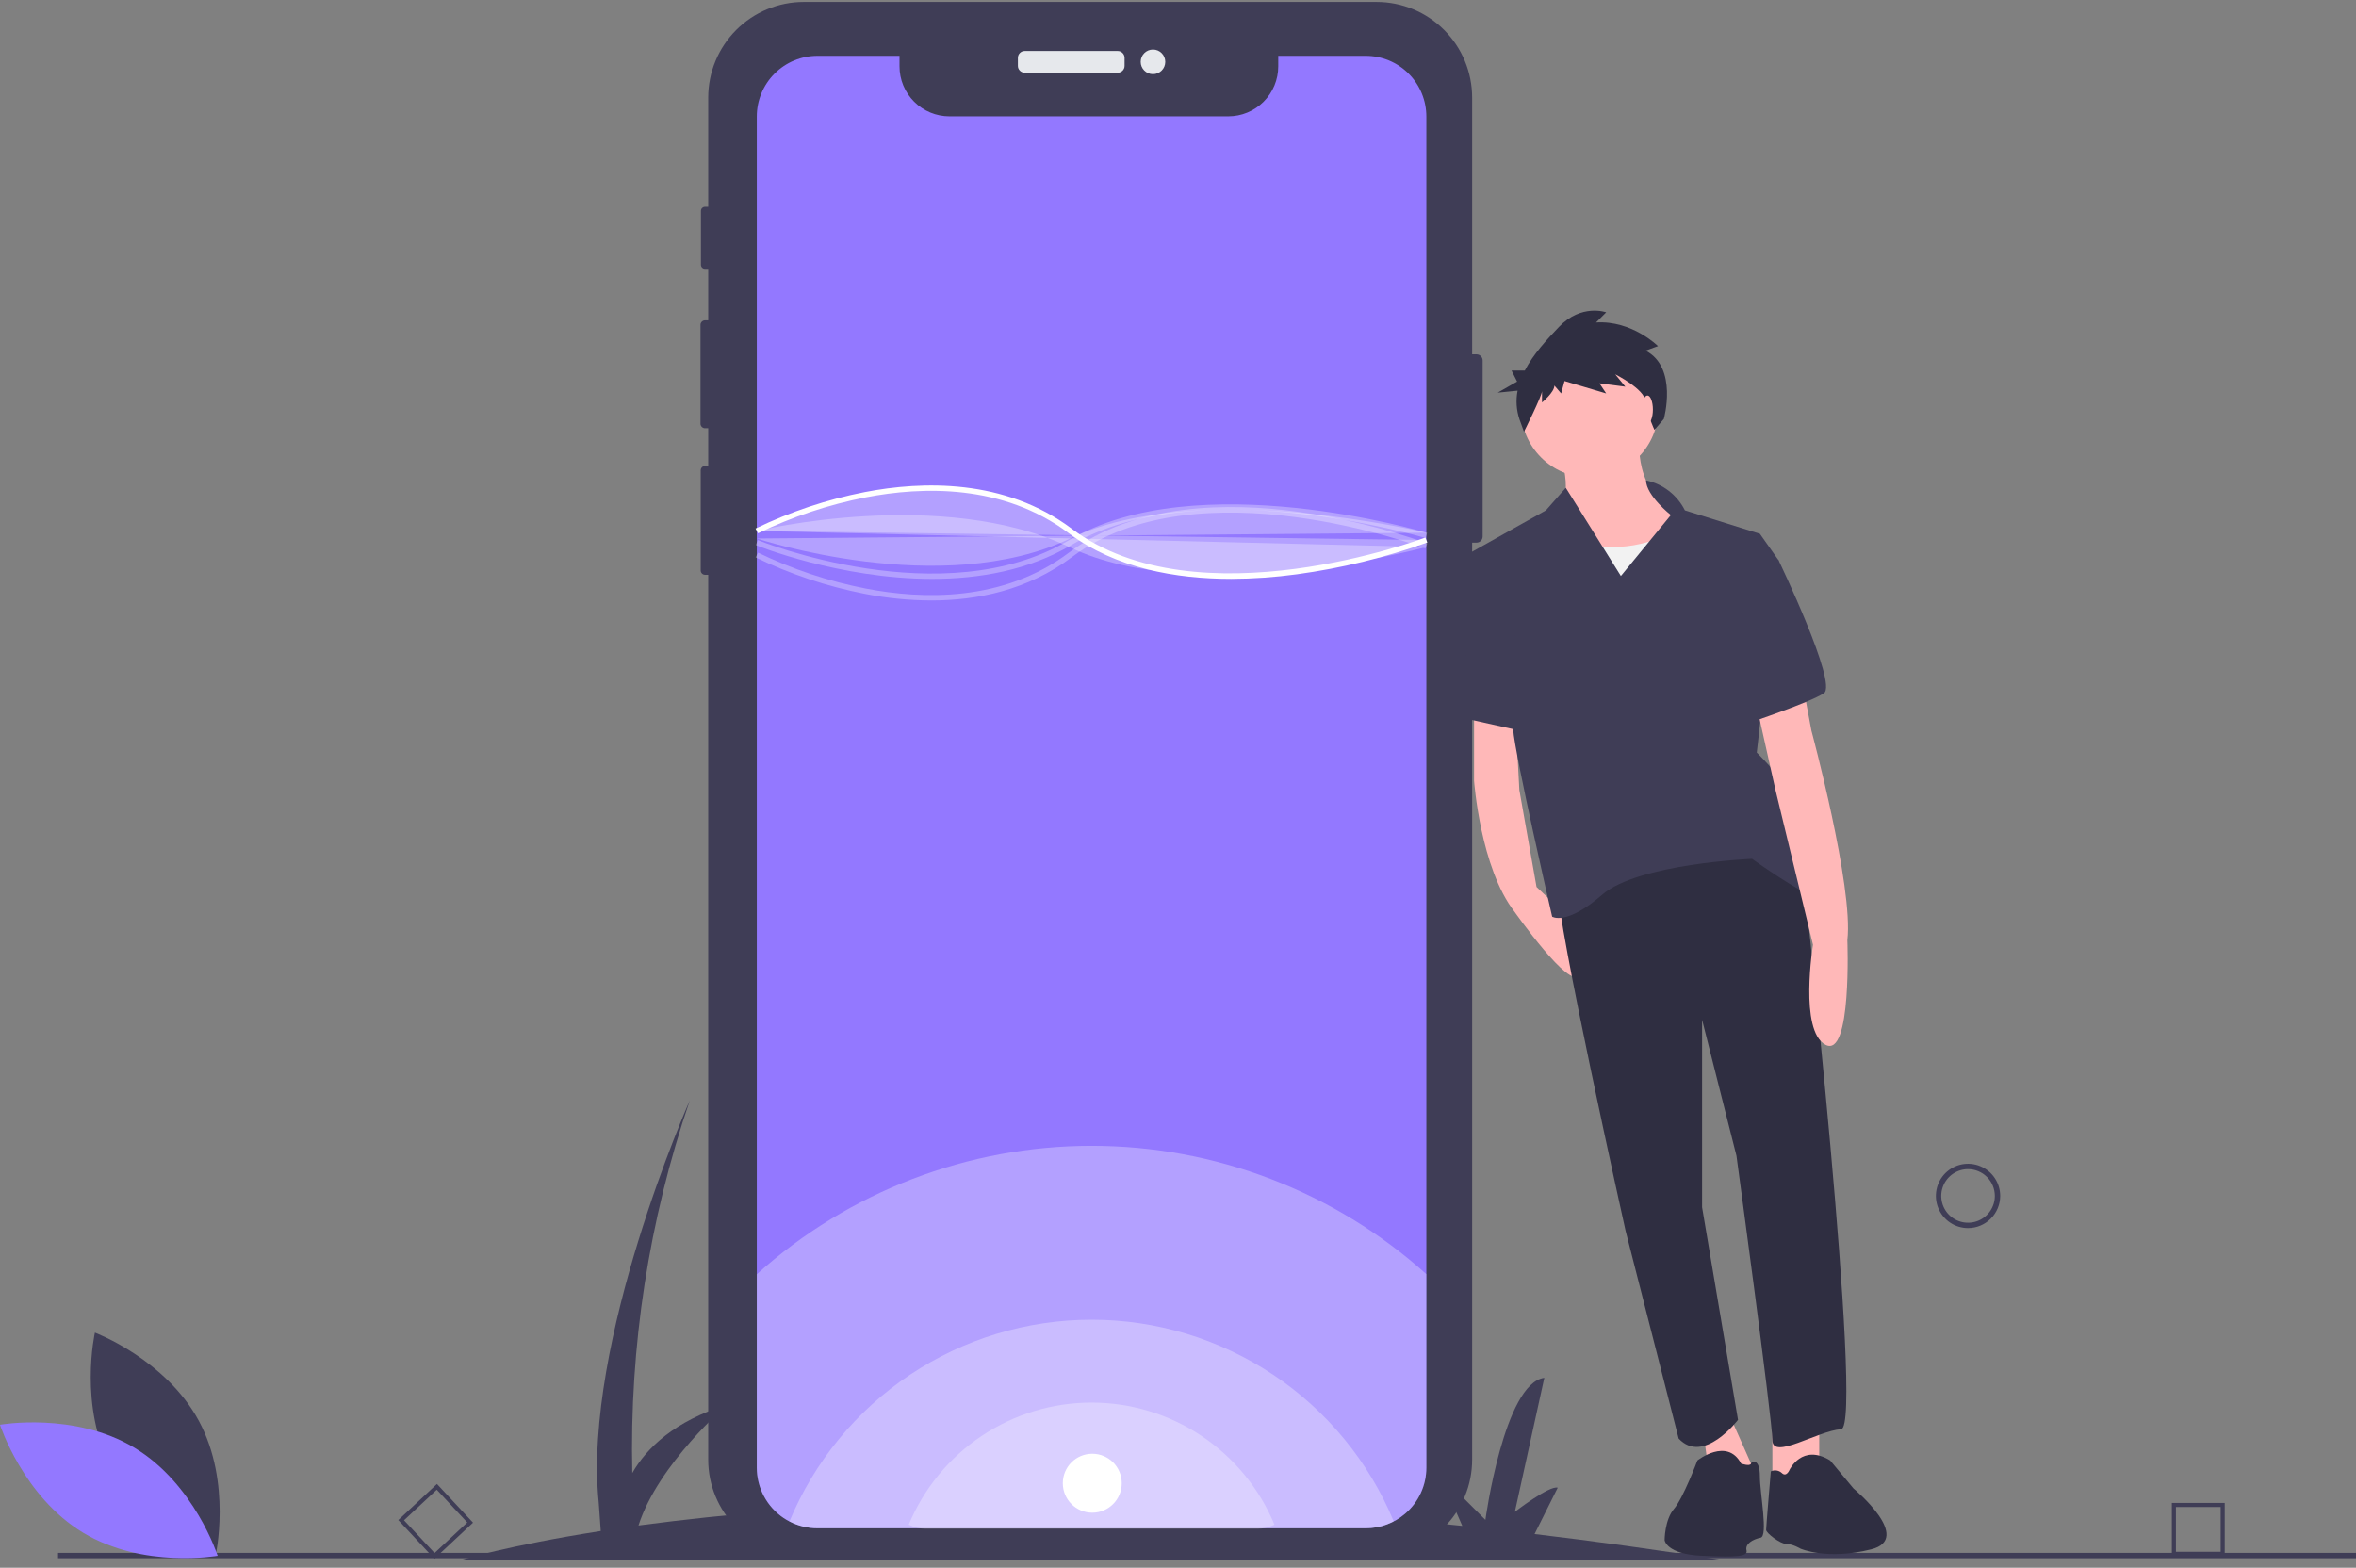 <svg width="284" height="189" viewBox="0 0 284 189" fill="none" xmlns="http://www.w3.org/2000/svg">
<rect x="0" y="0" width="284" height="189" fill="#808080" stroke="none"/>
<g clip-path="url(#clip0_50_743)">
<path d="M207.631 188.073C199.779 186.843 192.229 185.797 184.982 184.934L187.772 179.349C186.804 179.026 182.606 182.257 182.606 182.257L186.158 166.102C181.314 166.748 179.054 183.226 179.054 183.226L173.564 177.734L176.267 183.952C154.089 181.621 134.951 180.893 118.864 181.06L121.253 176.28C120.284 175.956 116.086 179.187 116.086 179.187L119.638 163.032C114.795 163.679 112.534 180.157 112.534 180.157L107.045 174.664L109.907 181.251C98.887 181.571 87.891 182.457 76.963 183.905C79.346 176.475 87.67 169.333 87.67 169.333C81.27 171.325 77.94 174.571 76.217 177.58C75.868 162.315 78.215 147.109 83.149 132.661C83.149 132.661 70.233 161.74 72.17 181.126L72.416 184.57C61.179 186.324 55.541 188.073 55.541 188.073H207.631Z" fill="#3F3D56"/>
<path d="M237.234 148.052C236.467 148.052 235.718 147.825 235.081 147.399C234.444 146.973 233.947 146.367 233.654 145.659C233.36 144.95 233.284 144.17 233.433 143.418C233.583 142.666 233.952 141.975 234.494 141.433C235.036 140.891 235.726 140.522 236.478 140.372C237.229 140.222 238.008 140.299 238.716 140.593C239.425 140.886 240.03 141.383 240.455 142.021C240.881 142.658 241.109 143.408 241.109 144.175C241.107 145.203 240.699 146.188 239.972 146.915C239.246 147.642 238.261 148.051 237.234 148.052ZM237.234 140.944C236.595 140.944 235.971 141.133 235.44 141.488C234.909 141.843 234.495 142.348 234.25 142.938C234.006 143.529 233.942 144.178 234.067 144.805C234.191 145.432 234.499 146.008 234.95 146.459C235.402 146.911 235.977 147.219 236.604 147.344C237.23 147.468 237.879 147.404 238.469 147.16C239.059 146.915 239.564 146.501 239.918 145.97C240.273 145.439 240.463 144.814 240.463 144.175C240.462 143.318 240.121 142.497 239.516 141.891C238.91 141.285 238.09 140.945 237.234 140.944Z" fill="#3F3D56"/>
<path d="M268.177 187.564H261.803V181.186H268.177V187.564ZM262.293 187.073H267.687V181.676H262.293V187.073Z" fill="#3F3D56"/>
<path d="M52.358 187.913L48.01 183.249L52.672 178.898L57.02 183.562L52.358 187.913ZM48.703 183.273L52.382 187.22L56.327 183.538L52.648 179.592L48.703 183.273Z" fill="#3F3D56"/>
<path d="M284 187.204H6.998V187.85H284V187.204Z" fill="#3F3D56"/>
<path d="M178.723 43.455V64.677C178.722 64.873 178.644 65.061 178.506 65.199C178.367 65.338 178.179 65.416 177.983 65.417H177.457V175.966C177.457 179.025 176.242 181.959 174.08 184.122C171.919 186.285 168.987 187.501 165.929 187.501H96.894C95.38 187.501 93.882 187.202 92.483 186.622C91.085 186.043 89.814 185.193 88.744 184.122C87.674 183.051 86.825 181.779 86.246 180.38C85.667 178.98 85.369 177.481 85.369 175.966V69.294H84.988C84.85 69.294 84.718 69.24 84.619 69.142C84.521 69.044 84.466 68.912 84.465 68.774V56.696C84.465 56.627 84.479 56.559 84.505 56.496C84.531 56.432 84.57 56.375 84.618 56.326C84.667 56.277 84.725 56.239 84.788 56.212C84.852 56.186 84.92 56.173 84.988 56.173H85.369V51.623H84.985C84.84 51.623 84.701 51.565 84.599 51.462C84.496 51.359 84.439 51.219 84.439 51.074V39.161C84.44 39.017 84.497 38.878 84.6 38.776C84.702 38.673 84.841 38.616 84.985 38.615H85.369V32.405H84.979C84.915 32.405 84.852 32.393 84.793 32.369C84.734 32.344 84.681 32.309 84.636 32.264C84.591 32.219 84.555 32.165 84.531 32.106C84.507 32.047 84.494 31.984 84.494 31.921V25.42C84.494 25.291 84.545 25.167 84.636 25.076C84.727 24.984 84.85 24.933 84.979 24.932H85.369V11.769C85.37 8.711 86.584 5.778 88.745 3.615C90.906 1.452 93.838 0.237 96.894 0.237H165.929C168.986 0.237 171.918 1.452 174.08 3.615C176.241 5.777 177.456 8.71 177.457 11.769V42.715H177.983C178.179 42.716 178.367 42.794 178.506 42.933C178.644 43.072 178.722 43.259 178.723 43.455Z" fill="#3F3D56"/>
<path d="M134.738 6.152H123.52C123.067 6.152 122.699 6.52 122.699 6.974V7.944C122.699 8.397 123.067 8.765 123.52 8.765H134.738C135.191 8.765 135.559 8.397 135.559 7.944V6.974C135.559 6.52 135.191 6.152 134.738 6.152Z" fill="#E6E8EC"/>
<path d="M138.984 8.941C139.802 8.941 140.465 8.277 140.465 7.459C140.465 6.64 139.802 5.977 138.984 5.977C138.166 5.977 137.503 6.64 137.503 7.459C137.503 8.277 138.166 8.941 138.984 8.941Z" fill="#E6E8EC"/>
<path d="M171.937 14.05V176.923C171.938 177.982 171.709 179.028 171.265 179.989C170.821 180.951 170.173 181.804 169.367 182.49C168.044 183.618 166.362 184.238 164.623 184.238H98.54C97.364 184.239 96.205 183.957 95.162 183.414C94.917 183.288 94.68 183.148 94.451 182.994C93.458 182.323 92.645 181.419 92.082 180.36C91.52 179.302 91.226 178.121 91.226 176.923V14.05C91.225 13.089 91.415 12.137 91.782 11.249C92.15 10.362 92.689 9.555 93.368 8.875C94.047 8.196 94.853 7.657 95.74 7.289C96.628 6.921 97.579 6.732 98.54 6.732H108.43V8.002C108.43 9.6 109.065 11.133 110.194 12.262C111.324 13.393 112.855 14.027 114.453 14.027H148.061C149.658 14.027 151.19 13.393 152.319 12.262C153.449 11.133 154.083 9.6 154.083 8.002V6.732H164.623C165.584 6.732 166.535 6.921 167.422 7.288C168.31 7.656 169.116 8.195 169.796 8.875C170.475 9.554 171.014 10.361 171.381 11.249C171.748 12.137 171.937 13.089 171.937 14.05Z" fill="#9378FF"/>
<path opacity="0.3" d="M171.937 153.607V176.923C171.938 177.981 171.709 179.028 171.265 179.989C170.821 180.951 170.173 181.804 169.367 182.49C168.044 183.618 166.362 184.238 164.623 184.238H98.54C97.364 184.239 96.205 183.957 95.162 183.414C94.917 183.288 94.68 183.148 94.451 182.994C93.458 182.323 92.645 181.419 92.082 180.36C91.52 179.302 91.226 178.121 91.226 176.923V153.617C102.307 143.651 116.68 138.136 131.579 138.134C146.479 138.132 160.854 143.644 171.937 153.607Z" fill="white"/>
<path opacity="0.3" d="M168.007 183.407C166.964 183.956 165.802 184.241 164.623 184.238H98.54C97.364 184.239 96.205 183.957 95.162 183.414C98.153 176.214 103.209 170.063 109.691 165.735C116.173 161.408 123.79 159.098 131.582 159.097C139.375 159.096 146.993 161.405 153.475 165.731C159.958 170.058 165.014 176.208 168.007 183.407Z" fill="white"/>
<path opacity="0.3" d="M153.625 183.798C152.993 184.13 152.29 184.302 151.577 184.3H111.588C110.877 184.302 110.175 184.13 109.544 183.802C111.355 179.445 114.414 175.723 118.336 173.104C122.258 170.485 126.868 169.088 131.583 169.087C136.298 169.087 140.908 170.484 144.831 173.102C148.754 175.72 151.814 179.442 153.625 183.798Z" fill="white"/>
<path d="M148.392 69.785C141.763 69.785 134.488 68.522 128.809 64.26C120.902 58.326 111.16 58.643 104.38 59.954C99.876 60.832 95.505 62.289 91.375 64.288L91.076 63.715C95.257 61.69 99.682 60.213 104.24 59.322C111.154 57.984 121.095 57.664 129.197 63.743C144.373 75.132 171.549 64.903 171.821 64.799L172.053 65.402C166.957 67.22 161.686 68.504 156.325 69.233C153.696 69.592 151.046 69.777 148.392 69.785Z" fill="white"/>
<path opacity="0.3" d="M91.222 64.002C91.222 64.002 113.503 58.602 129.003 65.995C144.502 73.388 171.95 65.94 171.95 65.94" fill="white"/>
<path opacity="0.3" d="M112.257 72.39C109.566 72.378 106.881 72.109 104.24 71.589C99.682 70.698 95.257 69.222 91.076 67.196L91.375 66.623C95.505 68.623 99.876 70.079 104.38 70.957C111.16 72.268 120.902 72.585 128.809 66.651C136.903 60.577 148.241 60.594 156.325 61.678C161.686 62.407 166.957 63.691 172.053 65.509L171.821 66.112C171.549 66.008 144.374 55.778 129.197 67.168C123.884 71.155 117.78 72.39 112.257 72.39Z" fill="white"/>
<path opacity="0.3" d="M112.367 69.788C101.183 69.788 91.251 65.773 91.103 65.712L91.349 65.114C91.57 65.205 113.658 74.129 128.838 65.135C144.282 55.985 171.755 64.153 172.031 64.236L171.843 64.855C171.571 64.772 144.366 56.686 129.167 65.691C123.981 68.764 118.014 69.788 112.367 69.788Z" fill="white"/>
<path opacity="0.3" d="M91.226 64.916C91.226 64.916 113.503 72.309 129.003 64.916C144.503 57.523 171.937 64.218 171.937 64.218" fill="white"/>
<path d="M177.688 84.696V94.115C177.688 94.115 178.441 104.665 182.583 109.94C182.583 109.94 189.361 119.548 190.302 117.475L189.143 110.653L185.219 106.926L183.148 95.246L182.583 84.696H177.688Z" fill="#FFB8B8"/>
<path d="M219.296 169.847V176.817L213.648 178.889V170.789L219.296 169.847Z" fill="#FFB8B8"/>
<path d="M207.812 169.093L211.577 177.57L206.306 179.831L205.176 171.542L207.812 169.093Z" fill="#FFB8B8"/>
<path d="M217.226 104.1C217.226 104.1 224.757 172.107 221.932 172.296C219.108 172.484 213.648 176.064 213.648 173.615C213.648 171.166 209.318 139.328 209.318 139.328L205.176 122.939V145.545L209.506 171.166C209.506 171.166 205.364 176.629 202.352 173.426L195.951 148.371C195.951 148.371 187.478 110.317 187.855 107.303C187.855 107.303 207.247 90.725 217.226 104.1Z" fill="#2F2E41"/>
<path d="M215.719 177.194C215.719 177.194 217.226 173.991 220.615 176.064L223.439 179.455C223.439 179.455 230.72 185.488 225.553 186.78C220.228 188.113 217.037 186.695 217.037 186.695C217.037 186.695 216.096 186.13 215.343 186.13C214.59 186.13 212.895 184.811 212.895 184.435C212.895 184.058 213.46 177.382 213.46 177.382C213.673 177.278 213.913 177.241 214.148 177.274C214.383 177.308 214.602 177.411 214.778 177.571C215.343 178.136 215.719 177.194 215.719 177.194Z" fill="#2F2E41"/>
<path d="M204.611 176.064C204.611 176.064 208.188 173.238 209.883 176.44C209.883 176.44 210.95 176.817 211.075 176.44C211.201 176.064 212.142 175.875 212.142 177.947C212.142 180.02 213.165 185.188 212.223 185.377C211.282 185.565 210.34 186.13 210.529 186.884C210.717 187.637 209.506 187.743 205.176 187.555C200.846 187.367 200.657 185.671 200.657 185.671C200.657 185.671 200.657 183.222 201.787 181.904C202.917 180.585 204.611 176.064 204.611 176.064Z" fill="#2F2E41"/>
<path d="M197.645 52.67C197.645 52.67 196.704 59.641 202.728 62.09C208.753 64.539 189.361 72.639 187.478 67.93C185.595 63.22 187.855 61.713 187.855 61.713C187.855 61.713 189.738 59.829 188.043 54.743L197.645 52.67Z" fill="#FFB8B8"/>
<path d="M191.62 57.569C196.195 57.569 199.904 53.857 199.904 49.279C199.904 44.702 196.195 40.99 191.62 40.99C187.045 40.99 183.336 44.702 183.336 49.279C183.336 53.857 187.045 57.569 191.62 57.569Z" fill="#FFB8B8"/>
<path d="M201.222 64.35C201.222 64.35 195.574 67.365 190.114 65.104C184.654 62.843 184.842 72.639 184.842 72.639L187.666 79.987L207.247 78.103L205.929 66.799L201.222 64.35Z" fill="#F2F2F2"/>
<path d="M198.416 57.904C199.419 58.117 200.361 58.553 201.173 59.18C201.984 59.807 202.645 60.608 203.105 61.525L212.142 64.35L214.401 67.553L211.766 90.725C211.766 90.725 216.661 95.434 216.661 98.072C216.661 100.709 222.686 109.752 219.673 108.621C216.661 107.491 211.201 103.535 211.201 103.535C211.201 103.535 197.457 104.1 193.126 107.868C188.796 111.635 187.102 110.505 187.102 110.505C187.102 110.505 182.583 90.913 182.395 87.899C182.207 84.885 176.935 66.799 176.935 66.799L186.349 61.525L188.746 58.803L195.386 69.437L201.411 62.09C201.411 62.09 198.434 59.747 198.416 57.904Z" fill="#3F3D56"/>
<path d="M217.226 82.059L218.355 88.087C218.355 88.087 223.439 106.926 222.686 113.331C222.686 113.331 223.25 127.648 220.05 125.953C216.849 124.257 218.544 113.896 218.544 113.896L214.025 95.246L211.577 84.319L217.226 82.059Z" fill="#FFB8B8"/>
<path d="M212.519 66.423L214.401 67.553C214.401 67.553 221.556 82.436 219.861 83.566C218.167 84.696 210.824 87.145 210.824 87.145L212.519 66.423Z" fill="#3F3D56"/>
<path d="M181.453 66.799L177.029 66.705L175.993 68.495L177.311 86.769L184.089 88.275L181.453 66.799Z" fill="#3F3D56"/>
<path d="M198.366 42.269L199.859 41.726C199.859 41.726 196.737 38.602 192.393 38.874L193.615 37.651C193.615 37.651 190.629 36.565 187.914 39.417C186.487 40.916 184.836 42.679 183.806 44.664H182.207L182.874 46L180.539 47.335L182.936 47.095C182.709 48.248 182.787 49.441 183.163 50.554L183.706 52.048C183.706 52.048 185.878 47.702 185.878 47.159V48.517C185.878 48.517 187.371 47.295 187.371 46.48L188.185 47.43L188.593 45.936L193.615 47.43L192.801 46.208L195.923 46.615L194.701 45.121C194.701 45.121 198.23 46.887 198.366 48.381C198.502 49.875 199.434 51.823 199.434 51.823L200.563 50.504C200.563 50.504 202.303 44.306 198.366 42.269Z" fill="#2F2E41"/>
<path d="M198.586 51.069C198.95 51.069 199.245 50.31 199.245 49.374C199.245 48.437 198.95 47.678 198.586 47.678C198.222 47.678 197.927 48.437 197.927 49.374C197.927 50.31 198.222 51.069 198.586 51.069Z" fill="#FFB8B8"/>
<path d="M13.444 176.979C17.457 184.427 25.975 187.623 25.975 187.623C25.975 187.623 27.986 178.746 23.972 171.299C19.959 163.852 11.441 160.655 11.441 160.655C11.441 160.655 9.431 169.532 13.444 176.979Z" fill="#3F3D56"/>
<path d="M16.203 174.529C23.448 178.891 26.239 187.555 26.239 187.555C26.239 187.555 17.282 189.147 10.036 184.785C2.791 180.423 0 171.759 0 171.759C0 171.759 8.957 170.167 16.203 174.529Z" fill="#9378FF"/>
<path opacity="0.3" d="M91.226 64.002C91.226 64.002 113.503 52.37 129.003 64.002C144.503 75.633 171.937 65.101 171.937 65.101" fill="white"/>
<path d="M131.667 182.362C133.628 182.362 135.219 180.771 135.219 178.808C135.219 176.845 133.628 175.254 131.667 175.254C129.705 175.254 128.115 176.845 128.115 178.808C128.115 180.771 129.705 182.362 131.667 182.362Z" fill="white"/>
</g>
<defs>
<clipPath id="clip0_50_743">
<rect width="284" height="187.835" fill="white" transform="translate(0 0.237)"/>
</clipPath>
</defs>
</svg>
